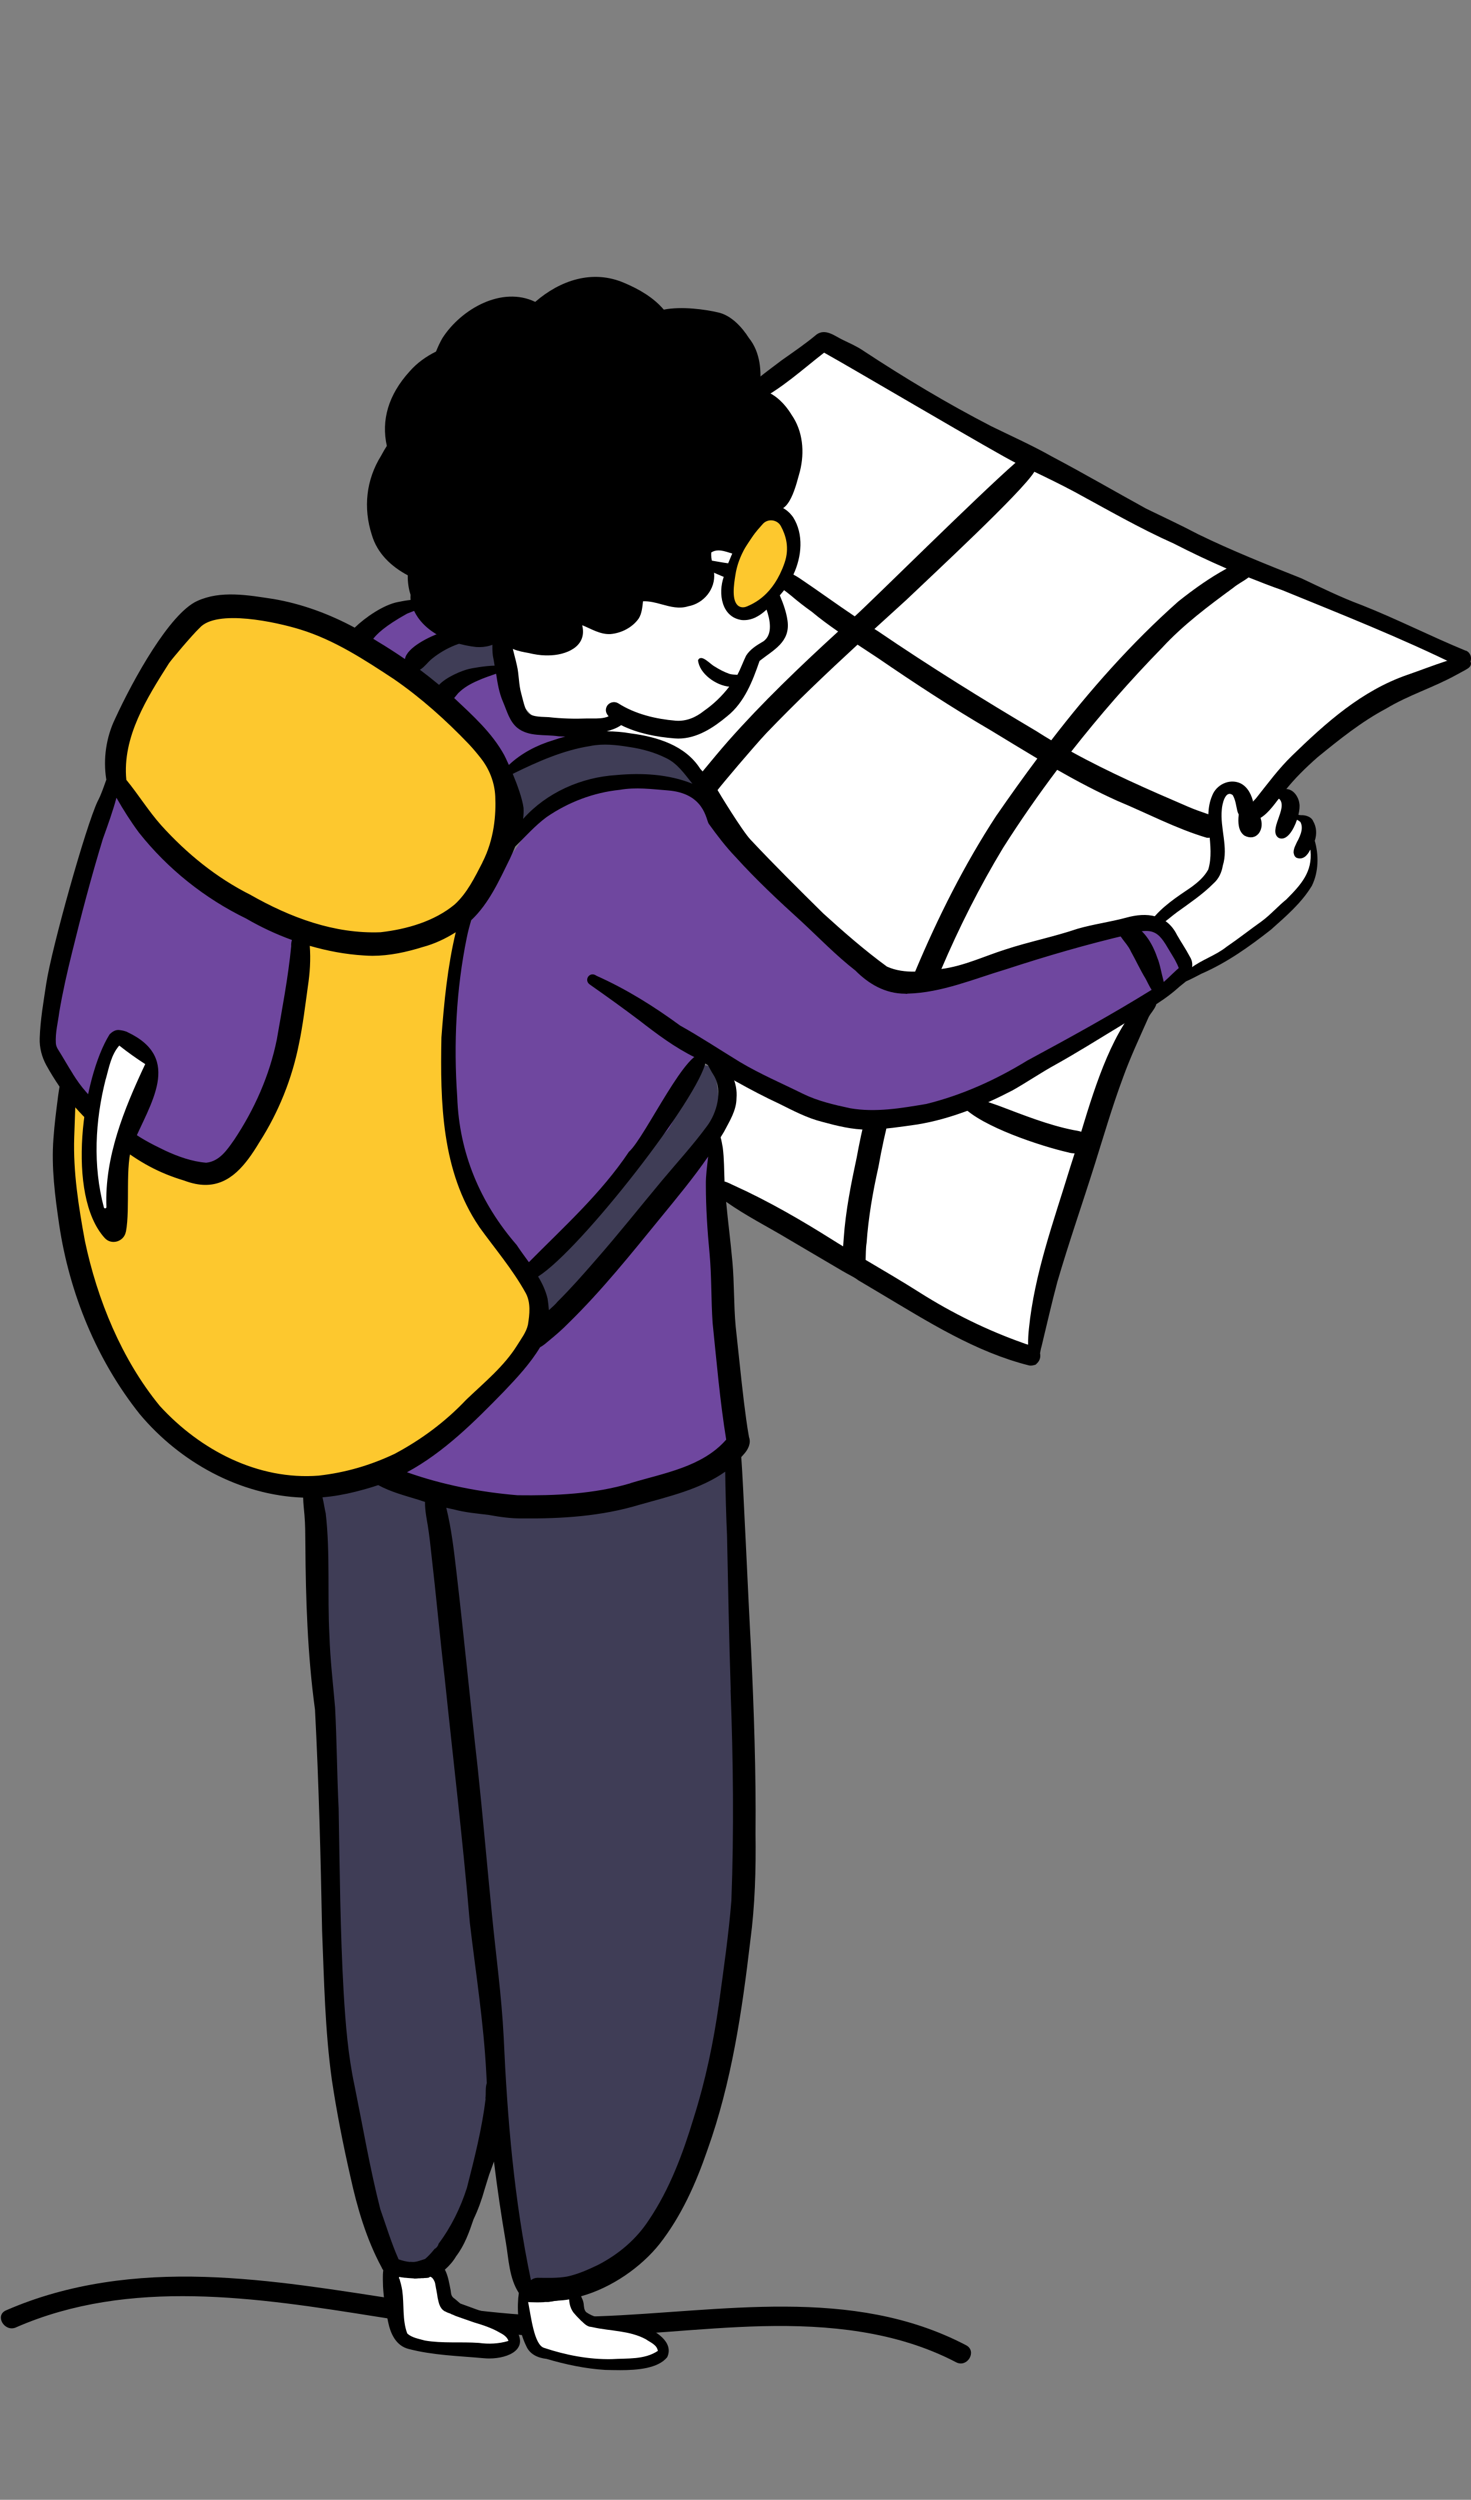 <svg width="232" height="394" viewBox="0 0 232 394" fill="none" xmlns="http://www.w3.org/2000/svg">
<rect x="0" y="0" width="232" height="394" fill="#808080" stroke="none"/>
<g clip-path="url(#clip0_7744_97137)">
<path d="M2.509 366.829C20.445 358.984 40.655 362.153 59.307 365.115C69.438 366.712 79.62 368.297 89.894 368.284C100.025 368.258 110.091 366.881 120.222 366.634C130.665 366.388 141.406 367.414 150.796 372.323C152.563 373.245 154.147 370.57 152.368 369.635C134.314 360.192 113.702 364.374 94.323 365.076C73.373 365.829 53.137 359.517 32.291 358.867C21.575 358.53 10.821 359.828 0.95 364.141C-0.881 364.946 0.703 367.621 2.522 366.829H2.509Z" fill="black"/>
<path d="M65.138 366.515C65.099 366.216 65.138 365.93 65.164 365.632C65.164 365.541 65.164 365.437 65.177 365.346C64.762 365.528 64.229 365.45 63.892 365.112C63.697 364.93 63.606 364.696 63.58 364.463C63.554 364.32 63.528 364.177 63.502 364.047C63.385 363.54 63.242 363.034 63.073 362.527C62.203 362.19 62.164 361.345 61.891 360.67C61.502 360.111 61.372 359.423 61.761 358.722C62.307 357.709 63.852 357.592 64.554 358.488C68.126 358.111 68.671 358.93 69.347 362.307C69.502 363.54 69.892 364.774 69.944 366.008C69.853 367.008 68.606 367.593 67.762 367.099C67.476 367.515 67.022 367.723 66.567 367.723C65.892 367.723 65.229 367.294 65.125 366.528L65.138 366.515ZM65.619 361.618C65.619 361.618 65.645 361.748 65.658 361.813C65.658 361.748 65.671 361.683 65.684 361.605C65.658 361.605 65.645 361.605 65.619 361.618Z" fill="white"/>
<path d="M78.984 370.897C78.231 370.767 77.569 370.3 76.88 370.001C76.127 369.949 75.361 369.819 74.594 369.754C73.802 369.741 73.01 369.754 72.217 369.754C71.217 369.767 70.217 369.78 69.23 369.754C67.178 369.806 64.866 369.39 63.97 367.299C63.385 366.299 62.905 364.559 63.97 363.727C64.204 361.883 65.593 360.35 67.386 361.727C67.606 360.688 67.632 359.597 67.814 358.571C68.983 357.363 69.074 362.467 69.152 363.065C71.568 363.507 73.685 364.896 75.932 365.818C76.685 366.156 77.413 366.546 78.179 366.871C78.569 366.935 78.919 367.182 79.153 367.468C81.66 367.546 81.556 370.897 79.231 370.897C79.153 370.897 79.062 370.897 78.971 370.884H78.984V370.897ZM66.593 366.481C66.879 366.65 67.23 366.637 67.568 366.611H67.892C67.957 366.169 68.269 365.767 68.71 365.624C68.282 365.377 67.788 365.117 67.645 364.611C67.217 364.507 66.814 364.195 66.451 363.896C66.23 364.779 66.775 365.585 66.606 366.481H66.593Z" fill="white"/>
<path d="M97.284 372.383C96.609 372.37 95.933 372.383 95.271 372.383C93.18 372.409 91.102 372.422 89.088 371.851C86.79 371.604 84.049 370.669 83.555 368.136C83.283 366.214 81.919 363.538 83.919 362.109C84.361 361.837 84.672 361.395 85.244 361.356C85.867 361.304 86.517 361.356 87.153 361.291C87.543 361.33 87.932 361.291 88.322 361.239C88.868 361.174 89.426 361.122 89.959 361.278C91.4 362.018 91.322 363.993 92.349 365.11C94.933 365.772 97.544 366.344 100.115 367.045C101.505 367.279 102.934 367.746 103.999 368.721C104.687 369.37 104.817 370.448 104.233 371.214C103.895 371.721 103.298 371.916 102.908 371.994C101.622 372.318 100.323 372.422 99.011 372.422C98.453 372.422 97.882 372.409 97.323 372.383H97.284Z" fill="white"/>
<path d="M143.522 155.58C121.676 149.709 114.416 120.732 93.946 114.589C84.049 120.044 74.334 101.457 84.283 100.522C91.803 101.34 121.78 82.468 125.196 74.987C114.883 65.518 114.883 64.843 131.274 53.465C165.875 75.766 230.752 103.717 230.752 103.717C230.752 103.717 209.023 111.705 201.074 124.447C213.439 136.656 205.347 141.28 194.372 149.346C192.761 151.411 188.021 154.918 186.462 150.619C180.695 134.747 158.147 157.438 143.522 155.593V155.58Z" fill="white"/>
<path d="M160.903 213.298C160.383 213.155 159.902 212.908 159.474 212.57C156.188 210.713 152.603 209.414 149.369 207.44C143.42 203.959 137.731 199.997 131.432 197.231C127.172 195.192 123.21 192.555 119.34 189.853C118.574 189.373 117.833 188.84 117.08 188.321C116.041 187.749 114.924 187.243 114.17 186.308C112.17 183.45 112.963 176.462 115.171 173.904C115.184 173.722 115.197 173.527 115.21 173.345V173.163C114.768 172.877 114.378 172.566 114.041 172.15C113.04 170.89 114.067 169.137 115.638 169.241C116.275 169.072 116.703 169.513 117.002 170.02C118.236 170.89 119.717 171.319 121.132 171.812C122.886 172.267 124.652 172.709 126.354 173.319C128.821 174.319 131.263 175.462 133.913 175.891C137.082 176.397 140.251 176.06 143.394 175.54C147.628 175.228 151.954 174.774 155.707 172.618C157.565 171.695 159.11 170.786 160.864 169.786C162.773 168.838 164.682 167.916 166.462 166.734C168.981 165.396 171.54 164.058 173.735 162.201C174.488 161.448 175.19 160.642 175.917 159.863C177.424 158.252 180.021 160.331 178.723 162.162C177.151 164.591 176.229 167.331 175.255 170.046C174.384 172.007 173.631 174.007 172.865 176.008C171.319 180.294 169.371 184.749 168.124 189.087C166.695 193.607 165.098 197.595 164.267 202.154C163.903 204.816 163.851 207.518 163.526 210.18C163.448 211.583 162.955 213.35 161.396 213.35C161.24 213.35 161.084 213.337 160.916 213.298H160.903Z" fill="white"/>
<path d="M117.442 259.695C117.546 266.293 117.169 272.878 116.975 279.476C116.663 284.828 116.858 290.192 116.286 295.517C115.572 303.323 113.987 311.012 113 318.793C112.078 323.975 111.507 329.248 110.234 334.353C109.493 336.833 108.61 339.275 107.571 341.639C106.961 343.029 106.337 344.406 105.779 345.809C105.753 346.328 105.532 346.835 105.285 347.315C104.233 348.887 103.493 351.64 101.298 351.692C99.505 353.563 97.83 355.576 95.804 357.199C92.829 359.356 89.284 361.888 85.426 360.927C82.647 360.031 82.049 356.732 82.036 354.16C81.906 352.835 81.478 351.212 81.257 350.056C79.867 343.782 78.828 337.652 77.724 331.378C76.425 337.873 74.087 344.081 72.49 350.484C71.502 352.796 70.723 355.68 68.593 357.186C67.073 357.914 65.138 358.979 63.45 358.329C62.891 358.096 62.541 357.589 62.099 357.199C62.099 357.199 62.073 357.173 62.047 357.16C62.06 357.16 62.073 357.186 62.086 357.186C59.722 354.81 58.839 351.355 57.644 348.302C53.514 335.145 53.709 321.104 52.812 307.519C52.501 302.869 52.319 298.219 52.202 293.556C51.812 286.114 51.487 279.061 51.319 271.683C51.15 266.488 51.228 261.293 51.111 256.097C51.085 252.123 50.708 248.161 50.786 244.174C50.02 243.135 50.396 241.654 50.331 240.433C50.344 238.952 50.435 237.459 50.487 235.978C50.487 235.822 50.526 235.666 50.63 235.549C50.799 235.329 51.046 235.251 51.28 235.29C51.669 234.848 52.215 234.653 52.773 234.536C53.877 233.978 55.007 233.497 56.189 233.121C58.462 232.341 61.073 232.289 63.372 232.965C64.567 233.328 65.671 233.939 66.827 234.367C70.074 235.445 73.087 236.965 76.373 237.757C78.945 238.121 81.516 238.576 84.127 238.381C88.231 238.524 91.933 237.485 95.869 236.835C99.518 236.407 103.246 236.212 106.766 235.069C108.519 234.276 110.519 233.874 112.091 232.757C112.818 231.51 114.767 231.237 115.533 232.601C116.001 233.51 115.832 234.562 115.923 235.536C116.001 237.615 115.962 239.693 116.078 241.771C116.78 247.733 117.208 253.72 117.416 259.708H117.442V259.695Z" fill="#3F3D56"/>
<path d="M83.804 203.225C89.09 207.355 72.998 229.527 68.257 225.591C44.306 248.243 15.654 220.708 12.069 194.809C11.745 188.275 8.588 180.378 11.017 174.105C19.096 175.118 20.499 188.029 35.695 183.924C45.138 174.923 47.982 159.909 48.45 147.881C50.164 149.7 15.186 135.62 19.473 116.241C22.031 104.656 32.552 91.524 45.735 96.746C63.854 103.928 94.324 125.164 71.842 144.556C75.348 146.258 72.439 151.18 72.049 153.999C68.361 172.04 73.179 189.042 83.804 203.238V203.225Z" fill="#FDC82E"/>
<path d="M15.187 192.025C12.433 184.336 14.342 151.839 24.343 168.879C20.434 171.62 19.966 198.805 15.187 192.025Z" fill="white"/>
<path d="M185.814 151.866C185.295 150.139 184.412 148.398 183.009 147.216C180.567 145.463 177.437 146.762 174.696 146.931C173.463 147.1 172.216 147.203 170.969 147.398C168.449 147.788 166.085 148.775 163.591 149.32C161.176 149.892 158.929 150.983 156.604 151.801C154.824 152.386 153.045 152.996 151.292 153.672C149.889 154.152 148.46 154.529 147.044 154.919C145.304 155.386 143.524 156.01 141.719 156.217C141.342 155.971 140.953 155.737 140.602 155.451C136.874 152.749 133.095 150.126 129.588 147.138C125.821 143.606 122.25 139.67 118.873 135.761C115.833 131.942 113.249 127.513 108.768 125.149C108.586 124.746 108.612 124.123 108.17 123.928C107.768 123.811 107.508 124.175 107.443 124.526C106.716 124.175 105.378 123.759 104.663 124.214C103.975 124.006 103.287 123.863 102.598 123.85C99.416 123.629 96.273 124.019 93.143 124.551C91.857 124.733 90.584 125.019 89.389 125.526C85.882 126.876 83.622 130.059 81.752 133.176C79.804 136.163 76.777 138.371 75.504 141.8C72.387 149.918 70.4 158.906 71.738 167.608C69.647 167.556 69.634 169.907 69.829 171.44C69.907 172.544 69.998 173.7 70.14 174.843C70.491 177.791 71.062 180.714 72.102 183.506C72.465 185.506 73.193 187.416 74.102 189.234C75.245 191.507 76.258 193.91 77.894 195.884C79.375 197.534 80.609 199.378 82.155 200.976C83.83 204.21 85.778 208.119 84.843 211.86C84.259 213.107 83.168 214.068 82.207 215.016C80.57 216.445 79.089 218.03 77.479 219.484C74.115 222.472 71.27 226.017 67.608 228.667C66.543 229.459 65.569 230.433 64.27 230.823C64.218 230.836 63.958 230.927 63.698 231.07C62.412 231.758 62.516 233.824 63.893 234.343C64.374 234.538 64.88 234.538 65.4 234.564C71.686 235.564 77.998 236.33 84.389 236.447C88.103 236.681 91.792 236.096 95.455 235.512C99.182 235.018 102.624 234.317 106.183 233.057C107.897 232.577 109.625 232.096 111.326 231.563C112.378 231.213 113.508 230.784 114.171 229.836C114.612 229.187 114.833 228.42 114.937 227.654C115.236 225.108 115.054 222.537 114.963 219.978C114.807 214.899 115.119 209.808 114.223 204.781C113.885 199.794 112.664 194.936 112.482 189.922C112.326 186.87 112.158 183.259 111.807 180.103C111.651 175.765 111.235 171.479 110.404 167.18C112.703 166.972 114.69 168.31 116.678 169.271C117.691 169.777 118.86 170.245 119.964 170.622C122.055 171.323 123.977 172.427 125.99 173.323C129.172 174.687 132.575 175.531 135.991 176.025C139.719 176.544 143.408 175.648 146.953 174.557C149.421 173.882 151.915 173.297 154.344 172.505C155.617 172.089 156.812 171.453 157.993 170.842C160.02 169.894 162.189 169.05 164.176 167.985C167.994 166.387 171.579 164.322 174.891 161.854C177.099 159.88 179.697 158.49 182.256 157.036C184.139 155.984 186.555 154.295 185.827 151.827V151.866H185.814Z" fill="#6F479F"/>
<path d="M79.374 120.966C77.738 116.953 66.931 110.874 71.672 108.069C80.985 102.549 80.712 107.835 83.128 114.005C99.311 112.303 88.037 120.953 79.374 120.966Z" fill="#6F479F"/>
<path d="M61.489 104.056C51.346 100.51 68.373 89.262 69.724 98.913C70.178 102.342 64.295 105.745 61.489 104.056Z" fill="#6F479F"/>
<path d="M115.598 96.131C113.247 95.248 117.248 84.675 119.261 82.649C119.69 82.013 120.326 81.519 121.053 81.285C122.846 80.688 124.976 82.792 124.95 84.519C125.067 87.468 123.326 90.52 122.248 93.235C118.235 98.196 115.91 96.274 115.598 96.131Z" fill="#FDC82E"/>
<path d="M46.54 148.016C35.305 142.886 18.056 124.793 18.056 124.793C18.056 124.793 9.095 153.186 7.185 163.966C9.497 170.967 13.264 173.721 14.225 173.682C16.069 173.474 16.901 164.94 17.55 163.525C21.291 164.343 24.252 166.031 24.343 167.902C24.616 173.331 13.744 181.54 30.383 184.189C42.176 183.449 47.059 157.55 46.553 148.029H46.54V148.016Z" fill="#6F479F"/>
<path d="M68.503 108.729C59.398 105.469 74.413 97.897 78.296 100.975C84.206 106.365 70.776 107.898 68.503 108.729Z" fill="#3F3D56"/>
<path d="M81.179 130.788C81.374 127.905 77.854 120.436 81.841 120.06C90.206 116.319 105.129 114.111 110.961 123.307C106.142 125.541 89.206 121.631 84.374 129.489C83.984 130.853 82.413 131.944 81.179 130.775V130.788Z" fill="#3F3D56"/>
<path d="M83.738 205.864C83.4 205.072 83.66 204.201 83.868 203.409C83.906 203.253 83.958 203.11 84.01 202.967C83.361 201.279 85.27 200.11 86.153 198.941C87.413 197.421 89.102 196.343 90.466 194.967C93.622 190.81 97.505 186.81 100.843 182.991C102.298 181.225 103.947 179.627 105.467 177.913C106.584 176.016 107.532 174.003 108.208 171.899C108.571 170.925 109.104 170.003 109.403 169.003C109.896 167.756 111.727 167.496 112.507 168.6C112.909 169.133 112.909 169.782 113.013 170.418C113.169 171.405 113.299 172.406 113.338 173.419C113.39 175.601 112.325 177.653 111.104 179.393C110.325 180.51 109.351 181.472 108.441 182.472C107.688 183.212 107.156 184.472 105.987 184.55C101.584 190.745 96.18 196.11 91.362 201.954C90.063 203.305 87.699 207.098 85.569 207.098C84.919 207.098 84.296 206.747 83.725 205.864H83.738Z" fill="#3F3D56"/>
<path d="M87.557 357.722L87.584 357.682C87.584 357.682 87.571 357.709 87.557 357.722Z" fill="black"/>
<path d="M86.609 361.953C86.544 361.42 86.544 360.719 86.947 360.355C87.064 360.394 87.181 360.433 87.311 360.459C87.635 360.537 87.986 360.602 88.324 360.602H88.415C88.493 360.732 88.544 360.875 88.544 361.018C88.57 361.472 88.519 361.94 88.493 362.421C88.363 362.447 88.233 362.499 88.09 362.538H88.103C88.025 362.563 87.947 362.576 87.856 362.602C87.765 362.602 87.687 362.615 87.596 362.628C87.298 362.667 86.986 362.706 86.687 362.771H86.635C86.609 362.499 86.596 362.226 86.583 361.953H86.609Z" fill="black"/>
<path d="M67.543 354.012H67.53C67.53 354.012 67.53 354.026 67.516 354.026C67.516 354.026 67.543 354.012 67.543 353.998V354.012Z" fill="black"/>
<path d="M73.606 347.525C73.528 347.655 73.45 347.785 73.359 347.928C73.437 347.798 73.515 347.668 73.606 347.525Z" fill="black"/>
<path d="M74.048 346.75C74.165 346.503 74.256 346.231 74.334 345.958C74.49 345.438 74.632 344.919 74.801 344.412C74.931 344.048 75.061 343.685 75.178 343.308C75.269 342.983 75.36 342.659 75.438 342.321C75.438 342.295 75.438 342.282 75.451 342.256V342.23V342.308C75.451 342.308 75.477 342.204 75.49 342.152C75.49 342.191 75.477 342.23 75.464 342.256C75.503 342.1 75.542 341.944 75.581 341.776C75.581 341.814 75.568 341.84 75.555 341.879C75.737 341.1 75.879 340.308 75.996 339.515C76.061 339.113 76.113 338.71 76.178 338.308C76.23 337.892 76.269 337.463 76.334 337.048C76.373 336.775 76.425 336.502 76.477 336.229C76.477 336.255 76.477 336.294 76.464 336.32C76.464 336.255 76.49 336.177 76.503 336.112C76.581 335.567 76.607 335.021 76.659 334.476C76.711 333.93 76.776 333.398 76.789 332.852C76.802 332.242 76.75 331.644 76.698 331.034V330.917C76.737 330.761 76.789 330.618 76.828 330.463C76.918 330.06 76.996 329.631 77.191 329.255C77.581 328.423 78.828 328.384 79.243 329.216C79.711 330.229 79.399 331.398 79.243 332.437C78.815 335.398 78.022 338.282 76.841 341.035C75.97 343.009 75.074 344.997 73.996 346.867C74.022 346.828 74.048 346.776 74.061 346.724V346.75H74.048Z" fill="black"/>
<path d="M65.269 359.13C65.204 358.442 65.178 357.727 65.165 357.039C65.165 356.857 65.218 356.688 65.308 356.545H65.451C65.62 356.532 65.789 356.48 65.958 356.441C66.27 356.35 66.581 356.246 66.893 356.143C67.555 356.584 67.568 357.792 67.711 358.558C67.711 358.688 67.724 358.805 67.737 358.922C67.711 358.935 67.685 358.961 67.659 358.974C67.594 358.974 67.542 359 67.477 359H67.49H67.465H67.477H67.439C67.348 359.013 67.244 359.026 67.153 359.026C67.023 359.026 66.906 359.052 66.776 359.065H66.516C66.438 359.065 66.361 359.065 66.282 359.078H66.049C65.958 359.078 65.854 359.091 65.763 359.104C65.685 359.104 65.594 359.104 65.516 359.117H65.269V359.13Z" fill="black"/>
<path d="M39.656 141.132C39.656 141.132 39.643 141.132 39.63 141.119C39.695 141.158 39.773 141.184 39.838 141.223C39.773 141.197 39.721 141.158 39.656 141.132Z" fill="black"/>
<path d="M39.473 141.033H39.447C39.447 141.033 39.564 141.085 39.629 141.124C39.577 141.098 39.525 141.072 39.473 141.046V141.033Z" fill="black"/>
<path d="M79.413 119.559C79.413 119.559 79.387 119.611 79.374 119.638C79.387 119.611 79.4 119.585 79.413 119.559Z" fill="black"/>
<path d="M69.556 109.007C69.556 109.007 69.478 108.994 69.426 108.981C69.387 108.929 69.348 108.864 69.296 108.812C69.4 108.877 69.491 108.942 69.595 109.007H69.556Z" fill="black"/>
<path d="M97.219 111.316C97.219 111.316 97.31 111.394 97.349 111.433C97.44 111.511 97.544 111.602 97.635 111.68C97.492 111.563 97.349 111.446 97.206 111.316H97.219Z" fill="black"/>
<path d="M119.821 84.533C119.821 84.533 119.807 84.574 119.794 84.587C119.794 84.574 119.794 84.547 119.821 84.533Z" fill="black"/>
<path d="M181.177 146.583C181.787 146.518 182.359 146.219 182.84 145.843C183.853 145.284 184.697 144.453 185.632 143.777C187.593 142.362 189.684 140.959 191.399 139.231C192.23 138.491 192.672 137.517 192.854 136.439C193.763 133.542 192.399 130.542 192.698 127.581C192.75 126.775 193.243 124.451 194.412 125.308C194.867 126.061 194.945 126.983 195.152 127.828C195.191 128.009 195.269 128.191 195.36 128.347V128.451C195.23 129.555 195.269 131.023 196.282 131.711C198.14 132.672 199.413 130.841 198.854 129.074C198.672 128.269 198.231 127.594 197.737 126.957C197.737 126.853 197.711 126.737 197.698 126.633C197.451 125.373 196.815 124.009 195.594 123.437C193.867 122.684 191.84 123.671 191.178 125.399C189.593 129.126 191.724 133.27 190.555 137.062C189.892 138.244 188.944 139.05 187.827 139.868C185.619 141.362 183.281 142.881 181.619 145.024C181.294 145.349 180.333 146.284 181.151 146.57H181.177V146.583Z" fill="black"/>
<path d="M207.374 132.486C207.685 131.472 207.672 130.394 207.088 129.394C206.828 128.758 205.932 128.446 205.217 128.485C205.075 128.485 204.932 128.459 204.776 128.433C204.945 127.706 205.01 127.056 204.932 126.654C204.776 125.407 203.724 124.03 202.347 124.433C201.931 124.602 201.191 124.641 201.048 125.134C200.931 125.615 201.412 125.796 201.776 125.926C203.204 127.381 199.892 130.888 201.672 132.07C202.893 132.615 203.984 130.901 204.555 129.199C204.75 129.303 204.932 129.42 205.101 129.563C205.451 130.226 205.334 131.018 204.984 131.823C204.984 131.849 204.984 131.875 204.958 131.888C204.958 131.888 204.893 132.031 204.867 132.096C204.828 132.187 204.789 132.265 204.75 132.343C204.672 132.499 204.594 132.641 204.516 132.784C204.516 132.784 204.516 132.797 204.503 132.81C204.503 132.81 204.503 132.81 204.503 132.823C204.451 132.914 204.412 133.018 204.373 133.109C204.308 133.252 204.23 133.395 204.178 133.538C204.152 133.616 204.126 133.706 204.1 133.797C204.075 133.888 204.049 133.979 204.036 134.07C204.036 134.07 204.023 134.213 204.023 134.278V134.369V134.434C204.023 134.473 204.049 134.512 204.062 134.551C204.1 134.81 204.217 135.044 204.49 135.2C205.49 135.577 206.192 134.849 206.62 133.966H206.659C206.659 133.966 206.672 133.94 206.685 133.927V134.031V134.057C207.023 137.421 205.192 139.434 202.893 141.746C201.529 142.85 200.373 144.188 198.957 145.227C197.126 146.526 195.333 147.942 193.463 149.215C191.71 150.617 189.528 151.254 187.761 152.618C187.436 152.163 186.8 151.929 186.28 152.28C185.306 153.033 184.475 153.968 183.54 154.774C183.514 154.657 183.488 154.54 183.462 154.423C183.163 153.358 182.955 151.955 182.501 150.89C181.748 148.682 180.306 146.201 177.955 145.474C177.319 145.344 176.63 145.5 176.357 146.149C176.163 146.591 176.383 146.981 176.604 147.357C177.15 148.292 177.942 148.994 178.384 150.007C179.137 151.345 179.838 152.877 180.657 154.215C180.981 154.8 181.254 155.449 181.631 156.008C175.24 159.969 168.629 163.593 162.005 167.165C157.07 170.191 151.732 172.607 146.095 173.997C142.159 174.659 138.055 175.373 134.08 174.672C131.548 174.127 128.989 173.542 126.651 172.399C123.313 170.75 119.871 169.282 116.676 167.373C113.559 165.476 110.494 163.437 107.272 161.645C103.142 158.618 98.778 155.891 94.089 153.8C92.985 152.994 91.998 154.514 93.063 155.202C95.661 157.021 98.246 158.878 100.778 160.787C103.597 162.969 106.415 165.1 109.636 166.671C113.961 169.282 118.3 171.828 122.884 173.958C125.092 175.049 127.274 176.218 129.677 176.815C132.015 177.452 134.418 178.049 136.86 178.049C139.509 177.997 142.133 177.595 144.744 177.218C149.991 176.348 155.005 174.295 159.693 171.854C161.979 170.568 164.148 169.074 166.447 167.814C169.837 165.931 173.11 163.866 176.422 161.866C179.553 159.891 182.955 158.229 185.722 155.774C186.073 155.436 186.579 155.085 187.021 154.696C187.034 154.696 187.06 154.683 187.073 154.67C187.904 154.306 188.696 153.878 189.502 153.462C193.489 151.734 197.061 149.189 200.464 146.513C202.802 144.422 205.256 142.344 206.906 139.603C207.971 137.447 208.023 134.746 207.335 132.447L207.374 132.486Z" fill="black"/>
<path d="M71.606 362.27L71.634 362.297C71.634 362.297 71.606 362.283 71.606 362.27Z" fill="black"/>
<path d="M19.849 194.146C19.55 195.705 17.576 196.302 16.511 195.12C10.381 188.366 12.991 169.91 17.277 163.039C17.719 162.584 18.278 162.233 18.94 162.363C19.174 162.389 19.407 162.441 19.628 162.493C19.602 162.493 19.576 162.493 19.55 162.48C19.771 162.532 19.979 162.597 20.174 162.714C20.148 162.714 20.122 162.688 20.096 162.675C28.941 166.831 23.577 174.053 20.914 180.43C19.667 183.418 20.564 190.431 19.862 194.133H19.849V194.146ZM16.68 170.052C14.992 176.664 14.628 183.69 16.381 190.301C16.446 190.535 16.784 190.483 16.784 190.249C16.472 182.353 19.589 174.754 22.901 167.715C21.486 166.805 20.122 165.831 18.81 164.792C17.524 166.26 17.2 168.234 16.693 170.052H16.68Z" fill="black"/>
<path d="M18.084 162.436C18.084 162.436 18.057 162.436 18.057 162.45C18.057 162.45 18.084 162.449 18.084 162.436Z" fill="black"/>
<path d="M18.227 162.393C18.227 162.393 18.187 162.393 18.174 162.406C18.187 162.406 18.214 162.406 18.227 162.393Z" fill="black"/>
<path d="M124.86 65.401C123.73 63.544 122.015 61.816 119.82 61.387C120.132 58.556 119.95 55.543 118.093 53.244C117.028 51.568 115.326 49.698 113.261 49.243C111.248 48.776 107.559 48.243 104.689 48.802C103.052 46.879 100.792 45.58 98.493 44.606C93.48 42.424 88.35 44.165 84.414 47.581C79.167 45.048 72.763 48.672 69.789 53.27C69.386 53.958 69.062 54.685 68.763 55.413C67.217 56.179 65.802 57.179 64.646 58.491C61.191 62.271 60.126 66.271 61.009 70.284C60.71 70.752 60.412 71.246 60.113 71.817C57.736 75.623 57.268 80.052 58.645 84.312C59.502 87.222 61.684 89.274 64.308 90.676C64.295 91.793 64.451 92.82 64.75 93.742C64.737 94.014 64.724 94.287 64.75 94.56C65.659 99.249 70.789 101.509 75.101 101.976C76.53 102.08 78.115 101.73 79.128 100.665C79.154 100.691 79.18 100.704 79.206 100.729C79.972 102.327 81.803 102.639 83.388 102.925C84.271 103.132 85.167 103.288 86.064 103.301H86.414C89.233 103.301 92.675 101.95 91.817 98.534C93.259 99.119 94.662 100.028 96.285 99.937C97.987 99.794 99.727 98.911 100.727 97.495C101.247 96.677 101.299 95.69 101.416 94.768C102.416 94.729 103.403 94.989 104.39 95.261C105.754 95.638 107.131 96.002 108.533 95.56C110.988 95.118 112.871 92.846 112.625 90.313C112.573 89.222 112.066 88.17 112.183 87.066C113.612 86.182 115.157 87.429 116.638 87.442C116.859 87.429 120.301 82.104 120.34 81.831C120.366 81.507 120.379 81.156 120.548 80.857C120.742 80.701 120.989 80.662 121.197 80.545C121.561 80.364 121.807 80.195 121.82 80.156C124.522 81.455 125.613 76.181 126.171 74.246C126.912 71.259 126.639 67.973 124.86 65.401Z" fill="black"/>
<path d="M197.243 128.921C196.048 127.934 197.36 126.622 198.1 125.817C199.918 123.531 201.659 121.154 203.763 119.115C209.153 113.88 214.751 108.867 221.934 106.373C224.012 105.659 226.051 104.853 228.142 104.178C229.168 103.892 230.259 103.58 231.324 103.788C231.727 103.892 232.039 104.256 231.987 104.685C231.922 105.204 231.363 105.438 230.973 105.672C230.558 105.905 230.142 106.126 229.727 106.347C226.129 108.347 222.167 109.542 218.635 111.672C214.712 113.75 211.231 116.556 207.802 119.349C205.932 120.998 204.14 122.738 202.594 124.713C201.542 125.869 199.022 130.194 197.256 128.921H197.243Z" fill="black"/>
<path d="M76.441 100.988H76.454H76.427C76.427 100.988 76.414 100.988 76.4 101.002H76.441V100.988Z" fill="black"/>
<path d="M231.181 102.563C225.648 100.29 220.31 97.562 214.751 95.367C211.491 94.159 208.386 92.627 205.243 91.146C199.775 88.977 194.294 86.795 189.008 84.223C186.293 82.794 183.527 81.509 180.773 80.171C175.825 77.456 170.941 74.612 165.941 71.975C162.823 70.209 159.55 68.754 156.342 67.182C149.393 63.597 142.678 59.571 136.145 55.272C135.158 54.596 134.054 54.116 132.976 53.596C131.677 52.986 130.197 51.7 128.781 52.726C127.027 54.194 125.274 55.376 123.326 56.753C120.845 58.623 118.273 60.493 116.117 62.714C115.871 63.195 115.987 63.818 116.481 64.104C117.533 64.624 118.585 63.766 119.442 63.208C123.313 61.234 126.56 58.233 129.976 55.584C134.054 57.831 157.602 71.728 160.161 72.936C154.186 78.157 137.704 94.536 134.808 97.147C131.859 95.172 128.963 93.055 126.04 91.094C125.742 90.899 125.443 90.73 125.131 90.562C126.469 87.691 126.768 84.21 125.105 81.547C123.767 79.625 121.676 79.119 119.559 80.041C118.546 80.379 115.909 86.12 114.844 88.782H114.818C113.624 88.626 112.429 88.353 111.247 88.211C110.896 88.211 110.675 88.522 110.766 88.86C110.896 89.341 111.377 89.613 111.779 89.847C112.533 90.276 113.351 90.575 114.143 90.925C113.234 93.523 113.779 97.29 117.013 97.731C118.546 97.848 119.806 97.095 120.897 96.082C121.417 97.562 121.962 100.017 120.377 101.095C119.351 101.693 118.299 102.329 117.663 103.355C117.182 104.342 116.819 105.394 116.299 106.356C115.884 106.33 115.455 106.33 115.052 106.213C114.234 105.927 113.455 105.524 112.727 105.057C112.091 104.771 110.597 102.966 110.091 104.057C110.286 106.174 112.935 108.044 115.013 108.226C113.896 109.681 112.558 110.979 111.039 112.032C109.753 113.071 108.233 113.72 106.558 113.59C103.454 113.33 100.181 112.564 97.466 110.824C96.856 110.486 96.063 110.694 95.713 111.304C95.388 111.941 95.596 112.447 95.985 112.889C95.92 112.915 95.868 112.954 95.804 112.967C95.843 112.967 95.882 112.941 95.907 112.941C95.115 113.252 94.232 113.252 93.375 113.239H92.647C90.621 113.317 88.582 113.265 86.543 113.032C82.971 112.915 83.088 112.707 82.218 109.343C81.789 107.875 81.88 106.33 81.516 104.849C81.296 103.771 80.945 102.719 80.75 101.628C80.49 100.238 79.997 97.744 78.542 97.017C77.542 96.952 77.776 98.459 77.711 99.121C77.737 100.537 77.555 101.978 77.737 103.381C77.841 103.888 77.932 104.394 78.01 104.914C76.49 104.94 74.308 105.342 73.97 105.433C72.853 105.693 70.437 106.68 69.242 107.94C68.255 107.122 67.255 106.33 66.229 105.563C66.93 105.161 67.502 104.316 68.164 103.797C70.333 102.056 73.061 100.913 75.853 100.822C75.97 101.004 76.217 101.056 76.399 100.939C76.633 100.822 76.854 100.589 76.724 100.277C75.97 99.017 74.022 99.238 72.736 99.212C71.606 99.29 70.476 99.472 69.385 99.77C67.918 100.277 64.177 102.004 63.865 103.875C62.462 102.914 61.034 101.991 59.579 101.121C59.345 100.965 59.099 100.822 58.865 100.68C59.423 99.965 60.605 98.718 64.203 96.718C65.567 96.186 67.255 95.393 68.684 96.056C68.775 96.198 68.983 96.225 69.112 96.134C69.463 95.835 69.009 95.445 68.736 95.289C68.164 94.926 67.554 94.705 66.918 94.601C66.891 94.614 66.865 94.627 66.84 94.627C66.84 94.627 66.788 94.627 66.775 94.601C66.749 94.601 66.736 94.575 66.71 94.562C65.411 94.393 64.021 94.627 62.761 94.887C60.488 95.315 57.566 97.341 55.942 98.926C51.929 96.77 47.617 95.172 43.11 94.406C39.148 93.809 34.81 93.003 31.057 94.744C26.758 96.744 21.056 106.966 18.133 113.33C16.744 116.214 16.25 119.63 16.756 122.799C16.756 122.812 16.77 122.838 16.782 122.851C16.354 124.02 15.977 125.215 15.393 126.306C13.509 130.293 8.145 149.464 7.301 154.984C6.872 157.829 6.353 160.764 6.262 163.648C6.21 165.128 6.6 166.609 7.314 167.908C7.95 169.064 8.652 170.181 9.392 171.272C9.288 171.843 9.223 172.363 9.171 172.688C8.886 174.935 8.587 177.169 8.431 179.429C8.08 184.001 8.678 188.547 9.34 193.067C10.951 203.821 15.237 214.355 22.043 222.888C28.394 230.46 37.824 235.682 47.812 236.045C47.825 236.955 47.941 237.877 48.019 238.786C48.149 240.293 48.149 241.812 48.162 243.332C48.214 252.047 48.5 260.814 49.682 269.478C50.279 281.012 50.578 292.636 50.799 304.222V304.287V304.261C51.111 312.093 51.254 319.977 52.332 327.757C53.098 332.9 54.111 338.005 55.267 343.083C56.345 347.993 57.774 352.877 60.163 357.319C60.242 357.514 60.345 357.683 60.449 357.825C60.319 358.735 60.41 359.852 60.41 360.371C60.514 362.254 60.8 364.138 61.216 365.982C61.592 367.813 62.45 369.71 64.424 370.216C68.294 371.229 72.321 371.32 76.321 371.684C76.594 371.71 76.879 371.723 77.165 371.723C80.269 371.723 83.776 370.177 81.023 366.696C79.412 365.164 77.152 364.709 75.126 363.982C74.295 363.683 73.438 363.371 72.593 363.06C72.269 362.787 71.944 362.501 71.632 362.241L71.684 362.293C71.152 361.956 71.152 361.54 71.074 360.982C70.853 359.917 70.71 358.774 70.165 357.721C70.866 357.111 71.489 356.384 71.944 355.604C73.282 353.851 73.996 351.825 74.684 349.786C75.399 348.292 75.97 346.72 76.425 345.084C76.659 344.291 76.918 343.499 77.165 342.707C77.412 342.031 77.672 341.356 77.906 340.681C78.425 344.967 79.062 349.227 79.789 353.474C80.231 356.098 80.308 359.072 81.828 361.397C81.802 361.657 81.776 361.93 81.737 362.189C81.529 364.735 81.854 367.398 82.971 369.71C83.543 371.074 84.815 371.632 86.205 371.788C89.192 372.671 92.323 373.334 95.466 373.528C96.141 373.541 96.947 373.567 97.817 373.567C100.531 373.567 103.804 373.295 105.233 371.515C106.337 369.112 103.324 367.333 101.427 366.593C99.986 366.073 98.44 365.878 96.907 365.761C96.635 365.722 96.362 365.67 96.089 365.631C94.829 365.463 93.492 365.164 92.453 364.423C92.102 364.073 92.102 363.54 92.05 363.086C91.998 362.67 91.816 362.293 91.647 361.917C96.479 360.579 101.142 357.306 104.038 353.656C107.48 349.253 109.766 344.11 111.571 338.862C115.377 328.238 117.026 317.042 118.338 305.871C119.079 300.299 119.234 294.662 119.157 289.038C119.247 279.336 118.91 269.647 118.455 259.957C118.027 252.372 117.208 233.461 116.91 229.655C117.052 229.499 117.208 229.33 117.351 229.162C118.001 228.434 118.481 227.46 118.13 226.499C117.793 224.655 117.559 222.771 117.325 220.914C116.845 216.965 116.468 213.004 116.026 209.055C115.715 205.652 115.819 202.223 115.507 198.82C115.221 195.651 114.818 192.573 114.52 189.417C117.663 191.638 121.144 193.378 124.443 195.366C127.261 197.028 130.08 198.678 132.898 200.34C133.002 200.405 133.106 200.457 133.197 200.509C133.288 200.561 133.379 200.613 133.47 200.665C133.6 200.743 133.729 200.808 133.859 200.873C133.898 200.899 133.937 200.912 133.976 200.938C134.197 201.054 134.405 201.171 134.613 201.288C134.652 201.301 134.678 201.327 134.717 201.353C134.872 201.444 135.041 201.548 135.184 201.652C135.249 201.704 135.314 201.743 135.379 201.795C136.509 202.457 137.639 203.133 138.769 203.808C146.276 208.263 153.783 213.082 162.356 215.225C162.434 215.225 162.512 215.238 162.59 215.238C162.771 215.238 162.953 215.199 163.109 215.147C163.265 215.147 163.395 215.056 163.512 214.913C163.966 214.524 164.174 213.874 164.031 213.303C164.109 212.887 164.174 212.497 164.252 212.277C165.083 208.861 165.85 205.432 166.759 202.042C168.577 195.82 170.72 189.69 172.669 183.494C174.097 178.948 175.422 174.402 177.085 169.921C178.267 166.635 179.76 163.466 181.176 160.271C181.514 159.647 181.968 159.232 182.28 158.53C182.722 157.53 181.462 156.595 180.617 157.257C175.604 161.933 172.824 170.791 170.525 178.377C170.136 178.247 169.72 178.182 169.318 178.117C165.291 177.312 161.473 175.766 157.641 174.324C156.654 173.974 150.679 171.688 151.835 174.376C154.797 177.558 164.148 180.65 168.499 181.637C168.824 181.741 169.162 181.78 169.486 181.78C169.227 182.611 168.967 183.416 168.72 184.182C166.187 192.482 163.161 200.704 162.278 209.393C162.187 210.237 162.135 211.095 162.148 211.939C161.888 211.861 161.615 211.783 161.369 211.679C155.68 209.666 150.212 206.977 145.094 203.743C142.276 201.951 139.392 200.275 136.522 198.574C136.561 197.678 136.535 196.755 136.678 195.872C136.964 191.859 137.652 187.884 138.535 183.962C139.042 181.091 139.665 178.26 140.393 175.441C140.198 175.506 140.016 175.584 139.821 175.649C139.6 175.727 139.366 175.792 139.133 175.87C138.743 175.987 138.353 176.078 137.951 176.13C137.808 176.156 137.665 176.156 137.522 176.156C137.379 176.156 137.249 176.156 137.106 176.13C136.886 176.104 136.691 176.013 136.522 175.883C135.989 178.026 135.522 180.182 135.132 182.351C134.223 186.598 133.366 190.846 133.067 195.184C133.028 195.599 133.002 196.015 132.976 196.444C132.444 196.119 131.911 195.807 131.392 195.469C126.378 192.313 121.248 189.339 115.845 186.884C115.351 186.676 114.818 186.352 114.273 186.222C114.195 184.429 114.221 182.637 113.987 180.857C113.883 180.377 113.818 179.779 113.65 179.26C113.831 178.974 114.013 178.675 114.182 178.39C115.052 176.714 116.143 175.052 116.156 173.09C116.364 170.7 115.221 168.103 113.052 166.934C112.688 166.778 111.662 166.258 111.286 166.414C111.247 166.349 111.221 166.258 111.169 166.219C108.675 164.258 101.752 179.299 99.194 181.533C94.803 188.092 88.933 193.365 83.413 198.937C82.75 198.028 82.088 197.132 81.477 196.21C75.737 189.599 72.412 181.728 72.113 172.909C71.528 164.518 71.931 156.036 73.619 147.776C73.801 146.867 74.048 145.944 74.321 145.035C77.139 142.373 78.737 138.749 80.425 135.333C80.711 134.709 80.997 134.073 81.257 133.424C82.88 131.839 84.387 130.124 86.218 128.774C89.647 126.423 93.596 124.916 97.739 124.487C100.285 124.046 102.726 124.371 105.324 124.578C111.143 125.033 111.338 129.215 111.792 129.852C113.104 131.67 114.468 133.463 116.026 135.086C119.26 138.658 122.767 141.944 126.339 145.178C129.171 147.802 131.859 150.594 134.911 152.971C137.042 155.114 139.613 156.608 142.756 156.621H142.886C142.886 156.621 142.886 156.647 142.873 156.66C142.964 156.647 143.055 156.621 143.159 156.608C148.523 156.465 153.602 154.283 158.693 152.763C165.057 150.685 171.474 148.815 177.994 147.295C182.735 145.711 183.007 147.581 185.267 151.205C185.514 151.711 185.891 152.309 185.995 152.932C186.047 153.296 186.332 153.595 186.683 153.686C187.164 153.815 187.631 153.504 187.813 153.062C188.177 152.309 188.099 151.451 187.644 150.763C187.034 149.594 186.28 148.503 185.631 147.36C184.007 144.1 180.838 143.736 177.63 144.633C175.084 145.321 172.461 145.659 169.941 146.386C166.187 147.659 162.291 148.425 158.537 149.659C155.186 150.724 151.991 152.27 148.471 152.724C151.264 146.178 154.498 139.762 158.187 133.657C160.862 129.436 163.72 125.332 166.733 121.331C169.837 123.098 172.993 124.773 176.266 126.241C180.929 128.176 185.462 130.592 190.307 132.034C190.385 132.034 190.463 132.047 190.54 132.047C191.774 132.047 192.71 130.644 192.164 129.501C191.878 128.839 191.216 128.514 190.553 128.332C189.475 127.955 188.397 127.592 187.358 127.137C181.124 124.462 174.89 121.734 168.954 118.461C173.435 112.746 178.228 107.265 183.306 102.069C186.644 98.459 190.592 95.51 194.541 92.614C195.242 92.029 196.164 91.588 196.918 91.003C198.671 91.705 200.438 92.393 202.23 93.016C211.608 96.848 221.037 100.563 230.129 105.057C231.895 105.719 232.74 103.238 231.194 102.537V102.563H231.181ZM117.767 95.588C117.377 95.77 116.897 95.77 116.533 95.549C115.299 94.783 115.767 92.029 115.974 90.691C116.429 87.561 118.208 84.873 120.313 82.574C121.118 81.69 122.586 81.872 123.157 82.924C123.936 84.366 124.56 86.353 123.728 88.743C121.949 93.848 118.871 95.108 117.767 95.601V95.588ZM72.308 109.213C73.165 108.356 74.217 107.771 75.321 107.291C76.269 106.862 77.269 106.524 78.243 106.187C78.477 107.719 78.724 109.252 79.36 110.681C79.958 112.083 80.36 113.694 81.581 114.707C83.4 116.175 85.893 115.72 88.062 116.045C88.374 116.071 88.686 116.084 88.985 116.084H89.18C88.53 116.253 87.894 116.448 87.257 116.668C84.659 117.448 82.218 118.721 80.257 120.565C79.854 119.669 79.555 119.058 79.542 119.045C77.607 115.499 74.555 112.772 71.632 110.018C71.853 109.758 72.074 109.473 72.295 109.213H72.308ZM70.191 364.294C70.191 364.294 70.333 364.372 70.411 364.411C70.515 364.463 70.619 364.514 70.723 364.553H70.775C70.892 364.605 71.009 364.644 71.126 364.696H71.113C71.113 364.696 71.139 364.696 71.152 364.722C71.294 364.774 71.424 364.826 71.567 364.891C71.671 364.93 71.762 364.982 71.853 365.021C72.801 365.346 73.749 365.696 74.749 366.034C76.152 366.45 77.542 366.904 78.815 367.645C79.334 367.904 80.01 368.333 80.192 368.957C78.672 369.411 77.087 369.489 75.516 369.268C72.684 369.073 69.801 369.372 66.995 368.892C66.06 368.619 64.969 368.463 64.229 367.788C63.424 365.618 63.761 363.229 63.437 360.969C63.333 360.345 63.177 359.748 62.995 359.137C62.969 359.137 62.93 359.111 62.917 359.072V358.994C62.917 358.994 62.917 358.916 62.969 358.89C63.008 358.877 63.047 358.877 63.086 358.89C63.164 358.903 63.229 358.916 63.307 358.929C63.463 358.955 63.618 358.968 63.774 358.994H63.787C63.787 358.994 63.865 358.994 63.917 359.007H64.008C64.086 359.007 64.164 359.02 64.242 359.033C64.346 359.033 64.463 359.046 64.567 359.059C64.761 359.072 64.956 359.085 65.151 359.098H65.203H65.19H65.437C65.515 359.098 65.606 359.098 65.684 359.085C65.775 359.085 65.878 359.072 65.969 359.059H66.203C66.281 359.059 66.359 359.059 66.437 359.046H66.697C66.827 359.046 66.943 359.02 67.073 359.007C67.164 359.007 67.268 359.007 67.359 358.981H67.398H67.385H67.411H67.398C67.398 358.981 67.515 358.968 67.58 358.955C67.645 358.89 67.723 358.864 67.814 358.851C67.879 358.851 67.931 358.852 67.983 358.89C68.047 358.916 68.099 358.968 68.151 359.007C68.307 359.15 68.411 359.345 68.502 359.527C68.619 359.761 68.658 360.02 68.697 360.28C68.723 360.436 68.749 360.579 68.775 360.735V360.696C68.814 360.943 68.853 361.176 68.905 361.423C68.918 361.514 68.944 361.618 68.957 361.709L68.996 361.982C68.996 361.982 68.996 362.06 69.009 362.086C69.035 362.28 69.1 362.475 69.138 362.657C69.177 362.839 69.216 363.008 69.281 363.177C69.281 363.177 69.307 363.242 69.32 363.281C69.359 363.384 69.411 363.488 69.463 363.592C69.515 363.683 69.58 363.761 69.632 363.839C69.632 363.839 69.632 363.852 69.645 363.865C69.71 363.943 69.788 364.021 69.866 364.099C69.866 364.099 69.879 364.099 69.892 364.112C69.892 364.112 70.022 364.216 70.1 364.268L70.191 364.294ZM76.594 330.783C76.009 335.524 74.827 340.187 73.645 344.811C72.645 347.954 71.165 350.98 69.177 353.63C69.177 353.63 69.177 353.656 69.165 353.669C69.126 353.786 69.087 353.916 69.009 354.02C68.892 354.189 68.775 354.332 68.58 354.435H68.554C68.19 354.903 67.788 355.345 67.359 355.76C67.255 355.838 67.164 355.929 67.073 356.02C67.047 356.02 67.008 356.046 66.982 356.059C66.632 356.176 66.281 356.293 65.917 356.397C65.749 356.436 65.58 356.488 65.411 356.501C65.333 356.501 65.242 356.514 65.151 356.514C65.047 356.514 64.943 356.514 64.852 356.501C64.787 356.501 64.735 356.501 64.683 356.488C64.683 356.488 64.683 356.501 64.671 356.514C64.06 356.462 63.45 356.306 62.865 356.098C61.761 353.63 60.904 350.812 59.982 348.201C58.345 341.798 57.241 335.264 55.929 328.783C54.89 323.951 54.501 319.016 54.202 314.093C53.656 304.43 53.578 294.74 53.41 285.051C53.15 279.869 53.124 274.413 52.851 269.14C52.526 265.347 52.072 261.568 51.955 257.762C51.617 251.528 52.098 244.813 51.37 238.513C51.227 237.955 51.085 236.968 50.864 235.994C52.617 235.851 54.358 235.539 56.072 235.11C57.28 234.799 58.475 234.474 59.644 234.071H59.657C61.67 235.175 63.917 235.734 66.086 236.409C66.398 236.526 66.723 236.617 67.034 236.721C67.008 238.072 67.333 239.617 67.476 240.487C67.723 242.046 67.892 243.618 68.06 245.189C68.801 251.58 69.372 257.996 70.126 264.386C71.463 277.284 73.009 290.142 74.1 303.053C75.022 310.885 76.269 318.691 76.685 326.575C76.711 327.16 76.75 327.731 76.776 328.316C76.516 329.03 76.672 330.043 76.555 330.744L76.594 330.783ZM91.751 365.839C91.751 365.839 91.855 365.956 91.907 366.008C92.037 366.138 92.18 366.255 92.323 366.372C92.388 366.424 92.453 366.463 92.517 366.502C92.57 366.528 92.608 366.567 92.66 366.58H92.647C92.738 366.619 92.842 366.671 92.946 366.709H92.972C93.154 366.735 93.336 366.761 93.505 366.8C96.284 367.424 99.284 367.307 101.843 368.684C102.557 369.19 103.61 369.554 103.752 370.528C101.635 371.944 98.973 371.671 96.453 371.827C92.868 371.892 89.257 371.203 85.802 370.048C84.27 369.58 83.776 365.294 83.296 362.813C83.348 362.813 83.387 362.839 83.439 362.852C83.828 362.865 84.218 362.878 84.608 362.878C84.997 362.878 85.4 362.878 85.79 362.852C85.841 362.826 85.919 362.826 85.971 362.826H86.491C86.491 362.826 86.621 362.8 86.686 362.787C86.984 362.735 87.283 362.683 87.582 362.644C87.673 362.644 87.751 362.618 87.842 362.618H87.894C88.517 362.579 89.141 362.527 89.764 362.41C89.79 363.112 89.972 363.787 90.374 364.385C90.426 364.462 90.478 364.527 90.53 364.592C90.53 364.592 90.556 364.605 90.556 364.618C90.608 364.657 90.647 364.709 90.686 364.761C90.751 364.839 90.816 364.917 90.881 364.982C90.907 365.021 90.946 365.047 90.972 365.086L90.998 365.112L91.076 365.19C91.141 365.268 91.219 365.333 91.297 365.411C91.4 365.515 91.491 365.618 91.595 365.722L91.751 365.878V365.839ZM115.221 266.335C115.637 277.401 115.767 288.506 115.351 299.572C114.909 304.988 114.13 310.378 113.39 315.769C112.533 321.886 111.26 327.965 109.389 333.862C107.688 339.486 105.61 345.058 102.311 349.941C100.323 352.981 97.518 355.332 94.31 356.981C92.738 357.734 91.141 358.449 89.426 358.813C87.894 359.085 86.335 359.02 84.789 359.007C84.387 359.007 84.023 359.15 83.737 359.384C81.088 346.785 80.01 333.94 79.438 321.081C79.114 314.574 78.204 308.132 77.581 301.663C76.815 293.961 76.152 286.259 75.334 278.57C74.165 268.257 73.178 257.918 71.97 247.618C71.58 244.267 71.191 240.916 70.385 237.643C70.788 237.734 71.178 237.825 71.58 237.903C73.386 238.396 75.243 238.539 77.087 238.773C78.828 239.085 80.568 239.345 82.348 239.319C88.569 239.384 94.855 238.981 100.83 237.175C105.415 235.877 110.454 234.734 114.377 231.954C114.403 234.474 114.546 239.864 114.663 241.955C114.844 250.086 114.974 258.217 115.247 266.348H115.221V266.335ZM99.414 233.785C93.66 235.487 87.582 235.747 81.62 235.669C75.698 235.175 69.801 234.032 64.19 232.045C70.035 228.889 74.853 224.057 79.464 219.329C81.542 217.147 83.621 214.926 85.179 212.341C85.686 212.082 86.166 211.653 86.582 211.302C87.66 210.419 88.712 209.51 89.686 208.51C94.933 203.379 99.492 197.677 104.129 192.001C106.675 188.884 109.35 185.676 111.688 182.286C111.532 183.78 111.299 185.261 111.325 186.767C111.325 190.378 111.571 193.989 111.909 197.574C112.247 201.21 112.143 204.86 112.39 208.51C113.026 214.653 113.546 220.81 114.533 226.902C110.753 231.227 104.675 232.175 99.44 233.759L99.414 233.785ZM111.312 167.284C111.766 168.038 112.143 168.83 112.623 169.57C114.013 171.934 113.065 175.428 111.493 177.506C109.285 180.507 106.766 183.247 104.376 186.105C100.934 190.235 97.466 194.599 93.894 198.665C91.959 200.886 90.024 203.094 87.933 205.159C87.66 205.51 87.153 205.977 86.569 206.497C86.53 205.886 86.452 205.263 86.361 204.678C86.062 203.431 85.53 202.288 84.867 201.197C91.634 196.937 110.376 172.792 111.312 167.271V167.284ZM75.529 193.3C78.022 196.768 80.828 200.028 82.919 203.808C83.737 205.328 83.529 207.133 83.27 208.77C83.01 209.978 82.205 210.991 81.568 212.03C79.503 215.355 76.36 217.901 73.528 220.615C70.243 224.083 66.45 226.902 62.229 229.149C58.41 230.954 54.501 232.097 50.253 232.578C40.668 233.318 31.576 228.551 25.212 221.602C19.198 214.277 15.341 204.847 13.393 195.599C12.405 190.235 11.522 184.728 11.704 179.234C11.756 177.662 11.821 176.104 11.873 174.532C12.665 175.428 13.483 176.298 14.393 177.091C14.743 177.402 14.899 177.532 15.25 177.844C15.276 177.493 15.549 174.181 15.562 174.155C14.769 173.415 14.25 172.857 13.535 172.051C12.769 171.194 12.12 170.259 11.509 169.298C11.509 169.298 11.509 169.272 11.496 169.259C10.691 167.999 9.964 166.687 9.158 165.414C8.963 165.115 8.834 164.778 8.808 164.427C8.704 162.79 9.145 161.115 9.353 159.491C9.886 156.348 10.561 153.361 11.34 150.218C12.821 144.178 14.406 138.164 16.224 132.216C16.99 130.085 17.77 127.942 18.367 125.734C19.445 127.631 20.614 129.475 21.913 131.228C26.446 136.943 32.252 141.58 38.824 144.775C41.123 146.113 43.538 147.243 46.045 148.152C45.941 148.477 45.902 148.828 45.928 149.127C45.448 154.049 44.5 158.972 43.655 163.855C42.512 169.492 40.148 174.818 36.966 179.598C35.849 181.195 34.642 183.039 32.524 183.26C30.277 183.078 28.069 182.286 26.03 181.338C23.601 180.169 22.069 179.364 19.848 177.701C19.614 178.403 18.718 180.299 18.627 180.585C21.978 183.156 24.991 184.858 29.03 186.066C30.264 186.533 31.381 186.754 32.407 186.754C36.239 186.754 38.681 183.741 40.902 180.039C43.928 175.324 46.058 170.038 47.149 164.531C47.747 161.725 48.149 158.426 48.552 155.504C48.877 153.374 49.02 151.231 48.851 149.075C51.643 149.88 54.514 150.425 57.423 150.594C57.865 150.62 58.293 150.646 58.735 150.646C61.436 150.646 64.112 150.062 66.697 149.256C68.541 148.763 70.269 147.945 71.879 146.932C70.58 152.361 70.035 157.959 69.619 163.518C69.424 173.688 69.632 184.624 75.568 193.339L75.529 193.3ZM76.074 135.969C74.866 138.294 73.684 140.749 71.723 142.541C68.515 145.217 64.138 146.464 60.021 146.932C52.734 147.217 45.798 144.62 39.473 141.022C34.122 138.333 29.459 134.54 25.42 130.072C23.419 127.825 21.835 125.241 19.926 122.916C19.263 116.188 23.16 110.031 26.641 104.55C27.069 103.914 30.368 100.017 31.459 98.991C34.135 95.926 43.733 98.095 47.305 99.199C52.708 100.848 57.462 103.966 62.138 107.044C66.424 110.005 70.307 113.486 73.905 117.24C74.594 117.967 75.23 118.734 75.853 119.526C77.204 121.253 78.01 123.344 78.113 125.539C78.243 128.306 77.971 132.268 76.074 135.943V135.969ZM97.193 122.163C91.66 122.5 86.192 124.929 82.504 129.072C82.568 128.501 82.607 127.916 82.568 127.319C82.361 125.812 81.581 123.682 80.867 121.968C84.763 120.058 88.79 118.253 93.102 117.578C95.18 117.162 97.219 117.409 99.323 117.746C101.298 118.045 103.246 118.578 105.038 119.474C106.857 120.331 107.974 122.007 109.207 123.526C105.441 122.007 101.194 121.786 97.18 122.163H97.193ZM110.948 121.422C110.948 121.422 110.857 121.526 110.818 121.591C110.688 121.448 110.571 121.318 110.441 121.175C108.078 117.461 103.623 116.136 99.479 115.59C98.206 115.37 96.933 115.266 95.648 115.266C96.479 115.058 97.271 114.772 97.96 114.292C100.57 115.59 103.506 116.149 106.402 116.383C106.584 116.396 106.779 116.409 106.961 116.409C109.922 116.409 112.507 114.707 114.715 112.863C117.416 110.694 118.702 107.343 119.793 104.173C121.988 102.433 124.664 101.212 124.209 97.848C124.014 96.445 123.534 95.133 122.988 93.835C123.105 93.692 123.235 93.549 123.352 93.406C123.456 93.276 123.56 93.146 123.664 93.016C124.04 93.302 124.43 93.601 124.793 93.9C125.833 94.783 126.911 95.627 128.015 96.406C129.352 97.523 130.755 98.549 132.184 99.537C126.17 105.031 120.287 110.668 114.883 116.759C113.546 118.279 112.247 119.851 110.948 121.422ZM157.173 128.501C152.069 136.307 147.926 144.581 144.328 153.14C142.808 153.166 141.302 152.984 139.886 152.348C136.379 149.789 133.08 146.906 129.859 143.983C125.975 140.152 122.092 136.307 118.364 132.333C117.052 130.943 113.364 124.89 113.169 124.526C113.701 123.799 118.728 117.837 120.845 115.577C125.495 110.733 130.327 106.135 135.249 101.602C136.314 102.303 137.379 103.004 138.444 103.706C144.263 107.693 150.173 111.564 156.277 115.123C158.719 116.603 161.148 118.097 163.603 119.552C161.395 122.5 159.265 125.488 157.173 128.514V128.501ZM185.839 94.796C178.422 101.368 171.85 108.823 165.798 116.681C165.018 116.214 164.226 115.733 163.46 115.24C154.978 110.213 146.653 105.057 138.47 99.485C138.288 99.381 138.107 99.251 137.912 99.134C139.587 97.601 141.276 96.069 142.964 94.536C147.094 90.588 161.239 77.495 163.135 74.352C165.278 75.378 167.408 76.417 169.499 77.534C174.578 80.288 179.799 83.301 185.111 85.665C187.852 87.068 190.631 88.392 193.463 89.613C190.761 91.081 188.242 92.886 185.839 94.796Z" fill="black"/>
</g>
<defs>
<clipPath id="clip0_7744_97137">
<rect width="232" height="394" fill="white"/>
</clipPath>
</defs>
</svg>
